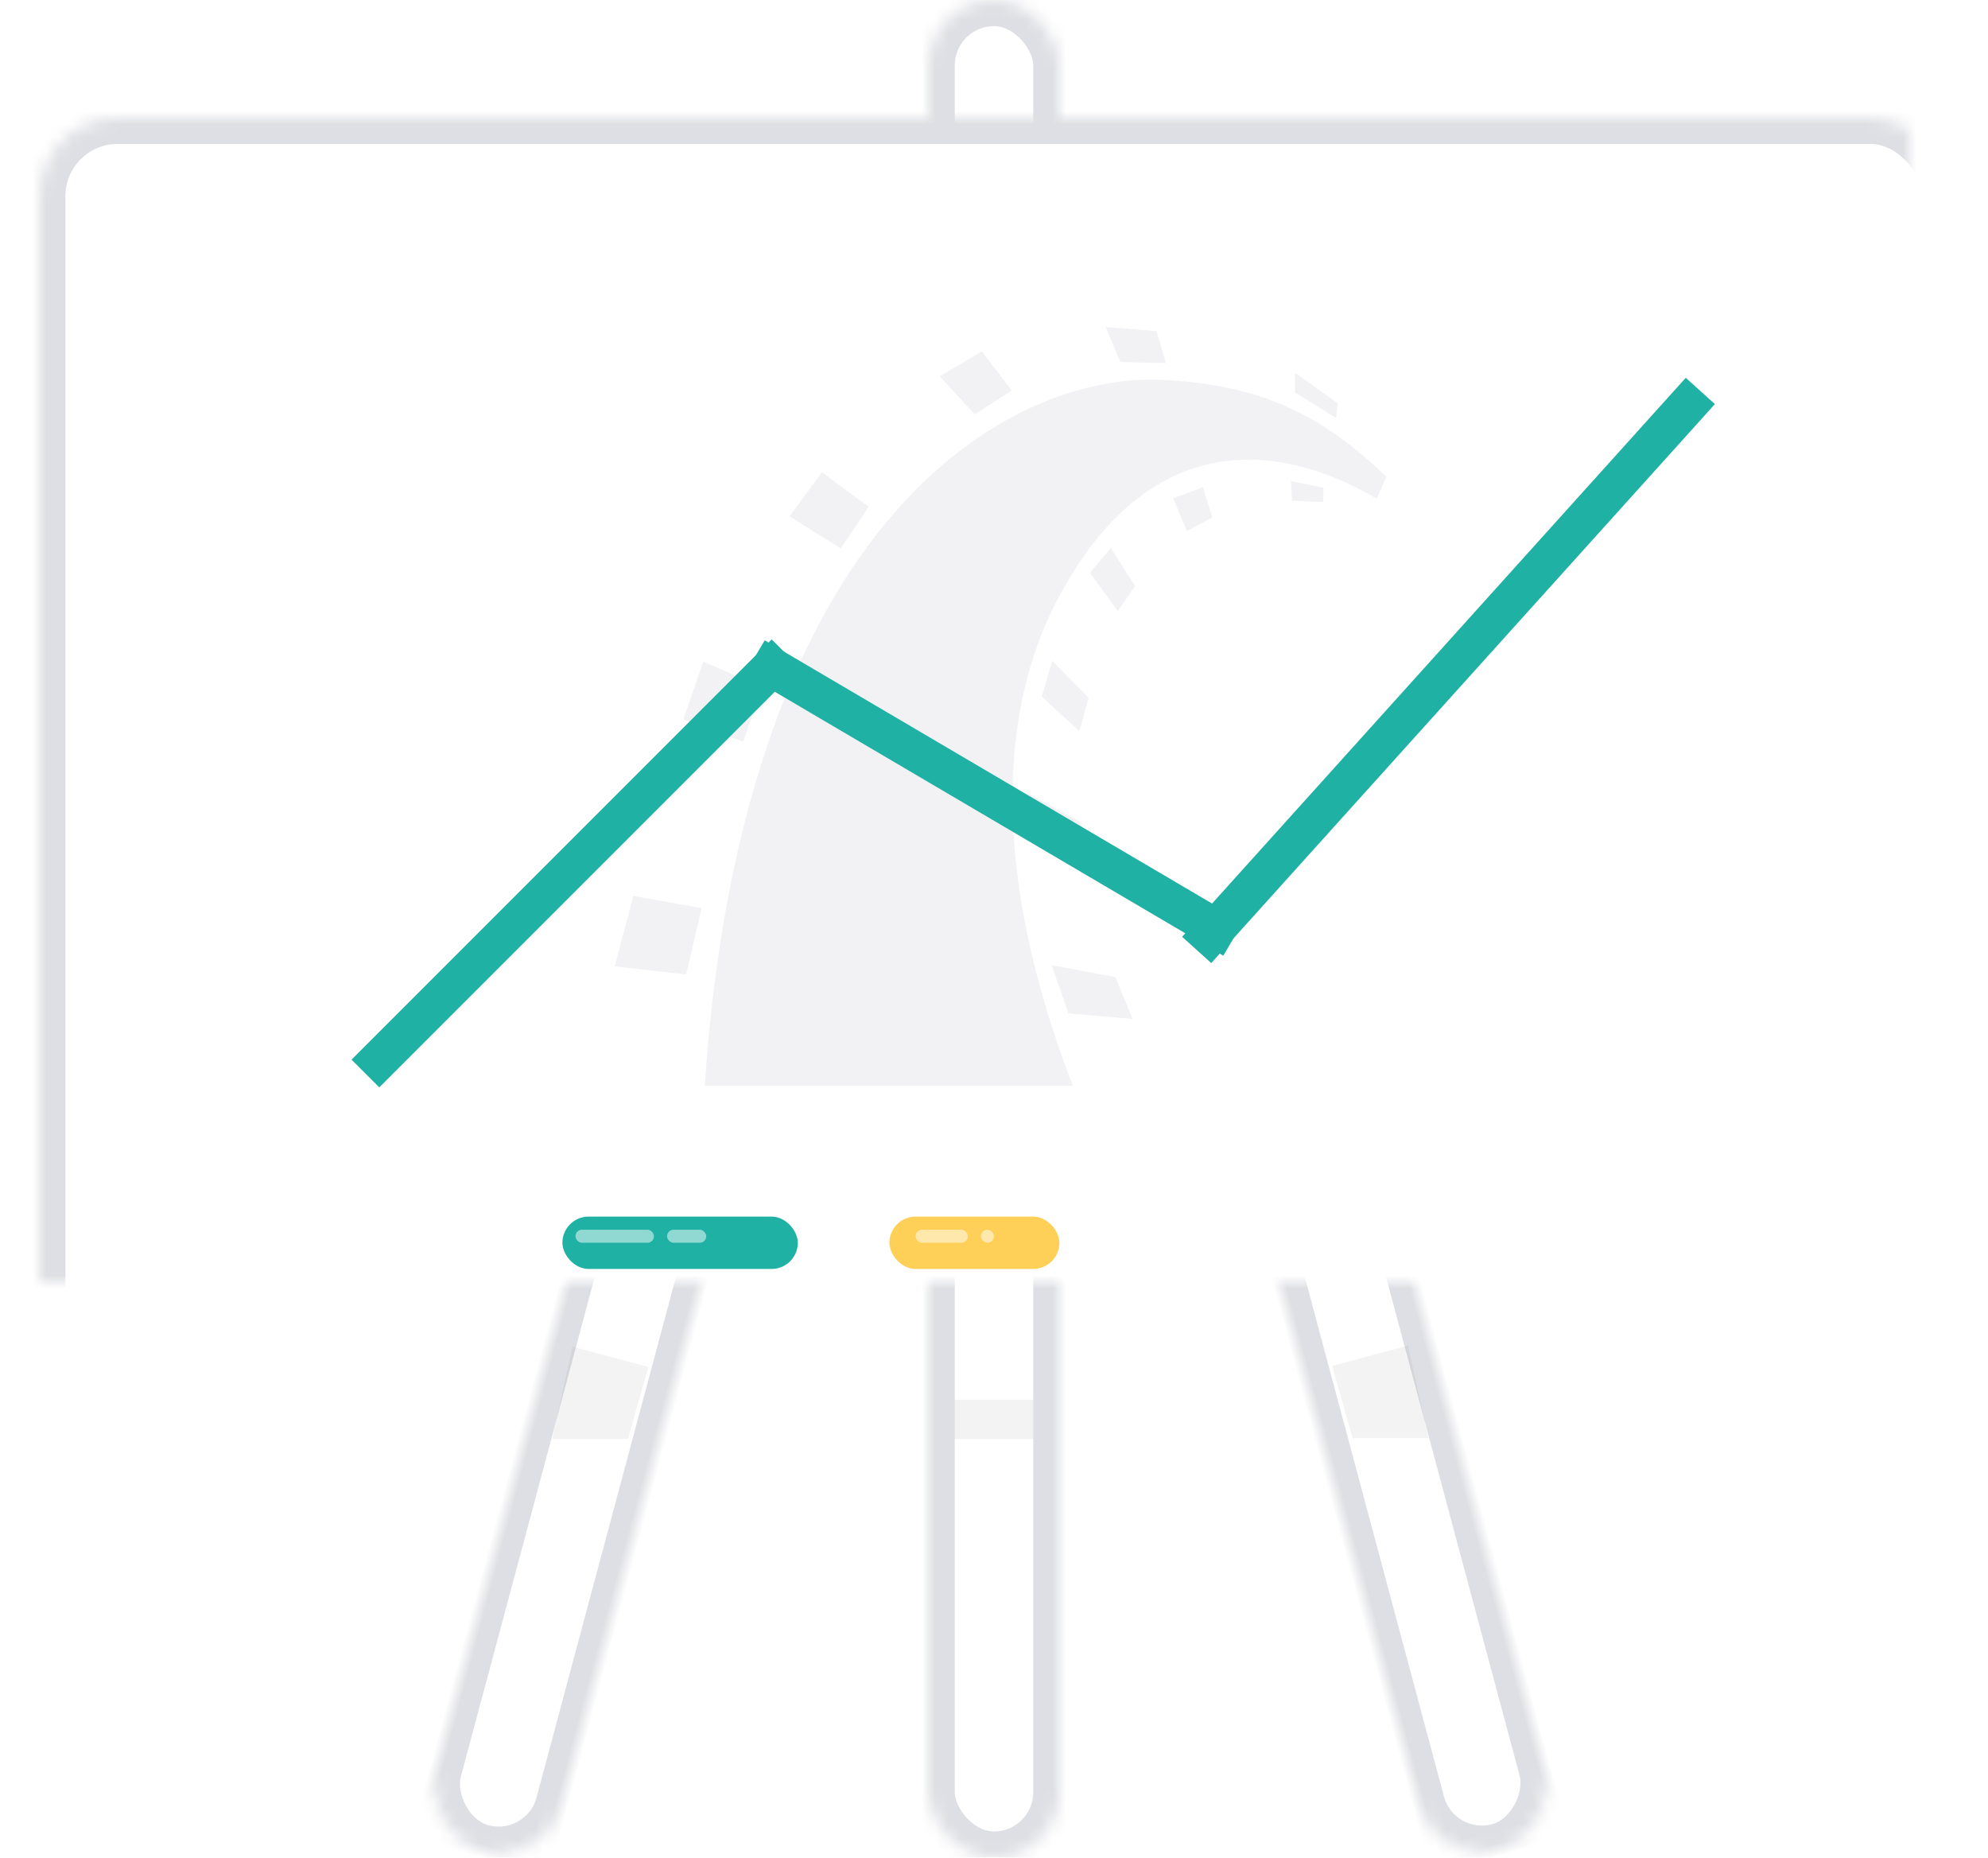 <?xml version="1.0" encoding="UTF-8" standalone="no"?>
<svg width="152px" height="142px" viewBox="0 0 152 142" version="1.1" xmlns="http://www.w3.org/2000/svg" xmlns:xlink="http://www.w3.org/1999/xlink">
    <!-- Generator: sketchtool 39.1 (31720) - http://www.bohemiancoding.com/sketch -->
    <title>E8E624F6-29D6-4052-BD87-05A39E939CE6</title>
    <desc>Created with sketchtool.</desc>
    <defs>
        <rect id="path-1" x="0" y="0" width="10" height="142" rx="5"></rect>
        <mask id="mask-2" maskContentUnits="userSpaceOnUse" maskUnits="objectBoundingBox" x="0" y="0" width="10" height="142" fill="white">
            <use xlink:href="#path-1"></use>
        </mask>
        <rect id="path-3" x="2.40163445e-12" y="-1.81188398e-13" width="10" height="115" rx="5"></rect>
        <mask id="mask-4" maskContentUnits="userSpaceOnUse" maskUnits="objectBoundingBox" x="0" y="0" width="10" height="115" fill="white">
            <use xlink:href="#path-3"></use>
        </mask>
        <rect id="path-5" x="2.40163445e-12" y="-1.81188398e-13" width="10" height="115" rx="5"></rect>
        <mask id="mask-6" maskContentUnits="userSpaceOnUse" maskUnits="objectBoundingBox" x="0" y="0" width="10" height="115" fill="white">
            <use xlink:href="#path-5"></use>
        </mask>
        <rect id="path-7" x="3" y="9" width="146" height="98" rx="6"></rect>
        <mask id="mask-8" maskContentUnits="userSpaceOnUse" maskUnits="objectBoundingBox" x="0" y="0" width="146" height="98" fill="white">
            <use xlink:href="#path-7"></use>
        </mask>
        <rect id="path-9" x="0" y="97" width="152" height="10" rx="5"></rect>
        <mask id="mask-10" maskContentUnits="userSpaceOnUse" maskUnits="objectBoundingBox" x="0" y="0" width="152" height="10" fill="white">
            <use xlink:href="#path-9"></use>
        </mask>
        <filter x="-50%" y="-50%" width="200%" height="200%" filterUnits="objectBoundingBox" id="filter-11">
            <feOffset dx="3" dy="4" in="SourceAlpha" result="shadowOffsetOuter1"></feOffset>
            <feColorMatrix values="0 0 0 0 0   0 0 0 0 0   0 0 0 0 0  0 0 0 0.03 0" type="matrix" in="shadowOffsetOuter1" result="shadowMatrixOuter1"></feColorMatrix>
            <feMerge>
                <feMergeNode in="shadowMatrixOuter1"></feMergeNode>
                <feMergeNode in="SourceGraphic"></feMergeNode>
            </feMerge>
        </filter>
        <circle id="path-12" cx="7" cy="57" r="7"></circle>
        <mask id="mask-13" maskContentUnits="userSpaceOnUse" maskUnits="objectBoundingBox" x="0" y="0" width="14" height="14" fill="white">
            <use xlink:href="#path-12"></use>
        </mask>
        <circle id="path-14" cx="37" cy="27" r="7"></circle>
        <mask id="mask-15" maskContentUnits="userSpaceOnUse" maskUnits="objectBoundingBox" x="0" y="0" width="14" height="14" fill="white">
            <use xlink:href="#path-14"></use>
        </mask>
        <circle id="path-16" cx="71" cy="47" r="7"></circle>
        <mask id="mask-17" maskContentUnits="userSpaceOnUse" maskUnits="objectBoundingBox" x="0" y="0" width="14" height="14" fill="white">
            <use xlink:href="#path-16"></use>
        </mask>
        <circle id="path-18" cx="107" cy="7" r="7"></circle>
        <mask id="mask-19" maskContentUnits="userSpaceOnUse" maskUnits="objectBoundingBox" x="0" y="0" width="14" height="14" fill="white">
            <use xlink:href="#path-18"></use>
        </mask>
    </defs>
    <g id="Page-1" stroke="none" stroke-width="1" fill="none" fill-rule="evenodd">
        <g id="002a_Solutions" transform="translate(-364, -2248)">
            <g id="Content-discovery" transform="translate(0, 2155)">
                <g id="Group-2" transform="translate(354, 79)">
                    <g id="Group-4" transform="translate(10, 14)">
                        <g id="Group-7" transform="translate(71, 0)">
                            <use id="Rectangle-13" stroke="#DEDFE4" mask="url(#mask-2)" stroke-width="4" fill="#FFFFFF" xlink:href="#path-1"></use>
                            <rect id="Rectangle-15" fill="#000000" opacity="0.05" x="2" y="107" width="6" height="3"></rect>
                        </g>
                        <g id="Group-7" transform="translate(51.712, 85.915) rotate(-345) translate(-51.712, -85.915) translate(46.712, 28.415)">
                            <use id="Rectangle-13" stroke="#DEDFE4" mask="url(#mask-4)" stroke-width="4" fill="#FFFFFF" xlink:href="#path-3"></use>
                            <polygon id="Rectangle-15" fill="#000000" opacity="0.05" points="1.741 76 7.741 76 7.658 81.723 2.06 83.223"></polygon>
                        </g>
                        <g id="Group-7" transform="translate(99.712, 85.835) scale(-1, 1) rotate(-345) translate(-99.712, -85.835) translate(94.712, 28.335)">
                            <use id="Rectangle-13" stroke="#DEDFE4" mask="url(#mask-6)" stroke-width="4" fill="#FFFFFF" xlink:href="#path-5"></use>
                            <polygon id="Rectangle-15" fill="#000000" opacity="0.05" points="1.741 76 7.741 76 7.658 81.723 2.06 83.223"></polygon>
                        </g>
                        <use id="Rectangle-11" stroke="#DEDFE4" mask="url(#mask-8)" stroke-width="4" fill="#FFFFFF" xlink:href="#path-7"></use>
                        <path d="M86.597,77.892 L85.277,74.69 L80.406,73.779 L81.689,77.464 L86.597,77.892 L86.597,77.892 Z M83.337,43.78 L85.471,46.712 L86.79,44.791 L84.928,41.899 L83.337,43.78 L83.337,43.78 Z M89.703,38.096 L90.749,40.598 L92.69,39.552 L91.972,37.243 L89.703,38.096 L89.703,38.096 Z M88.86,29.037 C77.38,28.478 56.831,39.357 53.881,83 L82.029,83 C75.717,66.65 76.449,54.314 80.789,45.954 C87.1,33.796 96.493,32.991 105.264,38.116 C105.574,37.38 106,36.447 106,36.447 C100.995,31.635 96.31,29.398 88.86,29.037 L88.86,29.037 Z M98.782,38.273 L101.168,38.389 L101.188,37.281 L98.704,36.777 L98.782,38.273 L98.782,38.273 Z M80.446,50.512 L79.65,53.25 L82.522,55.89 L83.24,53.346 L80.446,50.512 L80.446,50.512 Z M58.228,52.513 L53.765,50.572 L52.251,54.995 L56.831,56.703 L58.228,52.513 L58.228,52.513 Z M102.275,30.821 L99.016,28.492 L99.016,30.005 L102.158,31.947 L102.275,30.821 L102.275,30.821 Z M89.156,27.754 L88.419,25.312 L84.54,25 L85.664,27.677 L89.156,27.754 L89.156,27.754 Z M77.359,29.85 L75.07,26.863 L71.85,28.763 L74.527,31.675 L77.359,29.85 L77.359,29.85 Z M66.416,38.737 L62.847,36.097 L60.363,39.474 L64.282,41.919 L66.416,38.737 L66.416,38.737 Z M47,73.869 L52.459,74.491 L53.649,69.418 L48.423,68.49 L47,73.869 L47,73.869 Z M78.795,63.863 L82.987,65.784 L82.56,62.797 L78.737,60.741 L78.795,63.863 L78.795,63.863 Z" id="Fill-29" fill="#DEDFE4" opacity="0.4"></path>
                        <use id="Rectangle-14" stroke="#DEDFE4" mask="url(#mask-10)" stroke-width="4" fill="#FDFDFD" xlink:href="#path-9"></use>
                        <rect id="Rectangle-16" fill="#20B1A5" x="43" y="93" width="18" height="4" rx="2"></rect>
                        <rect id="Rectangle-19" fill="#FFFFFF" opacity="0.5" x="44" y="94" width="6" height="1" rx="0.5"></rect>
                        <rect id="Rectangle-19" fill="#FFFFFF" opacity="0.5" x="51" y="94" width="3" height="1" rx="0.5"></rect>
                        <rect id="Rectangle-16" fill="#FFD057" x="68" y="93" width="13" height="4" rx="2"></rect>
                        <rect id="Rectangle-19" fill="#FFFFFF" opacity="0.5" x="70" y="94" width="4" height="1" rx="0.5"></rect>
                        <rect id="Rectangle-19" fill="#FFFFFF" opacity="0.5" x="75" y="94" width="1" height="1" rx="0.5"></rect>
                        <g id="Group-8" filter="url(#filter-11)" transform="translate(19, 20)">
                            <path d="M7,57 L37,27" id="Line" stroke="#20B1A5" stroke-width="3" stroke-linecap="square"></path>
                            <path d="M37,27 L71,47" id="Line" stroke="#20B1A5" stroke-width="3" stroke-linecap="square"></path>
                            <path d="M70.5,47.5 L107,7" id="Line" stroke="#20B1A5" stroke-width="3" stroke-linecap="square"></path>
                            <use id="Oval-3" stroke="#FFCD4E" mask="url(#mask-13)" stroke-width="4" fill="#FFFFFF" xlink:href="#path-12"></use>
                            <use id="Oval-3" stroke="#FFCD4E" mask="url(#mask-15)" stroke-width="4" fill="#FFFFFF" xlink:href="#path-14"></use>
                            <use id="Oval-3" stroke="#FFCD4E" mask="url(#mask-17)" stroke-width="4" fill="#FFFFFF" xlink:href="#path-16"></use>
                            <use id="Oval-3" stroke="#FFCD4E" mask="url(#mask-19)" stroke-width="4" fill="#FFFFFF" xlink:href="#path-18"></use>
                        </g>
                    </g>
                </g>
            </g>
        </g>
    </g>
</svg>
